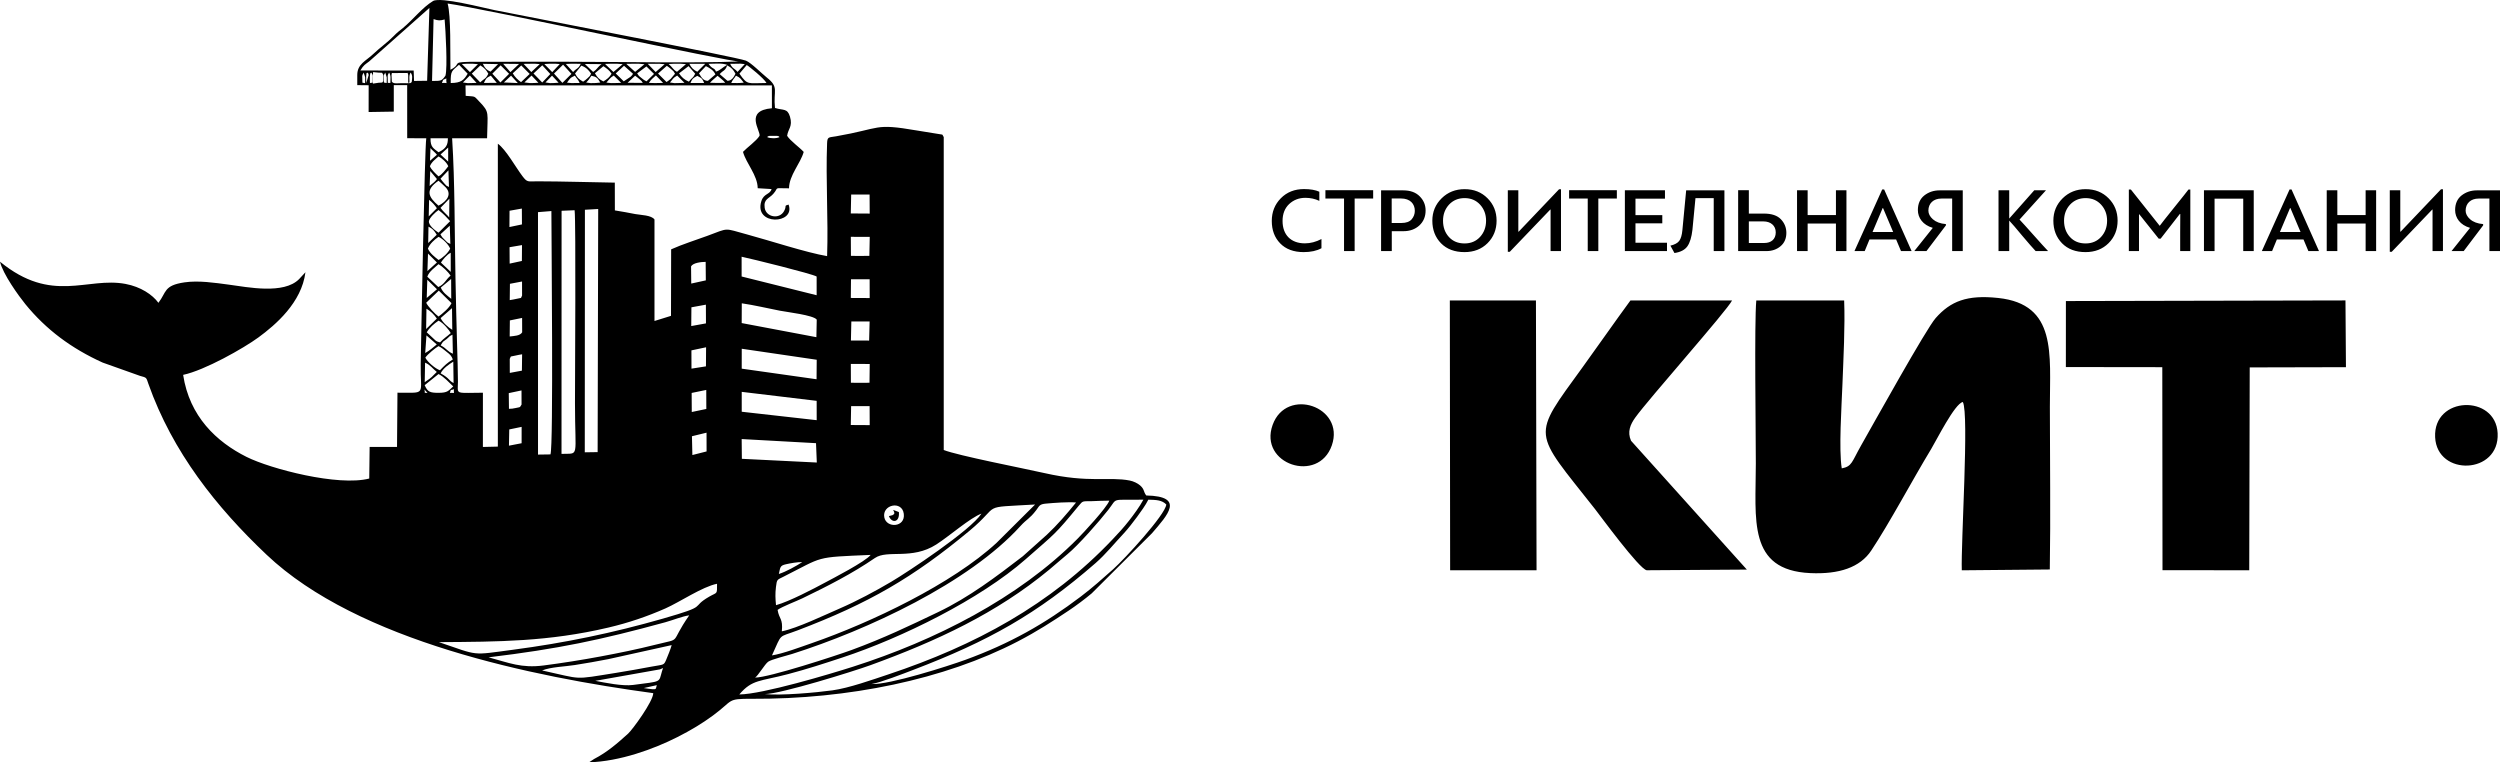 <svg width="223" height="68" viewBox="0 0 223 68" fill="none" xmlns="http://www.w3.org/2000/svg">
<path fill-rule="evenodd" clip-rule="evenodd" d="M58.586 61.115C58.483 61.468 58.566 61.493 58.176 61.476C57.995 61.468 57.638 61.4 57.422 61.376L58.586 61.115ZM164.285 41.778C164.011 40.074 164.27 36.283 164.344 34.322C164.433 31.988 164.588 29.099 164.499 26.8L156.661 26.799C156.481 28.835 156.62 38.486 156.62 41.345C156.62 46.324 155.857 50.866 161.48 51.121C164.052 51.238 165.915 50.614 166.916 49.108C168.563 46.63 170.569 42.841 172.262 40.048C172.716 39.301 174.372 35.981 175.086 35.859C175.652 36.91 174.904 48.473 174.992 50.871L182.842 50.798C182.922 45.99 182.848 41.117 182.848 36.303C182.848 31.557 183.488 27.142 178.242 26.579C175.458 26.279 173.987 26.868 172.657 28.378C171.812 29.336 167.159 37.712 166.006 39.741C165.18 41.196 165.207 41.609 164.285 41.778ZM117.874 21.321C117.389 21.575 116.896 21.707 116.394 21.707C115.152 21.707 114.404 20.951 114.404 19.709C114.404 19.076 114.602 18.575 114.988 18.205C115.383 17.835 115.868 17.646 116.443 17.646C116.887 17.646 117.298 17.736 117.685 17.917V17.103C117.348 16.947 116.887 16.865 116.32 16.865C115.482 16.865 114.791 17.136 114.248 17.687C113.714 18.23 113.443 18.904 113.443 19.709C113.443 20.523 113.689 21.189 114.191 21.707C114.692 22.225 115.391 22.488 116.287 22.488C116.92 22.488 117.455 22.373 117.874 22.142V21.321ZM122.486 16.964H118.227V17.712H119.888V22.397H120.834V17.712H122.486V16.964ZM124.147 22.397V20.622H125.191C125.758 20.622 126.235 20.449 126.605 20.112C126.975 19.767 127.164 19.323 127.164 18.78C127.164 18.287 126.992 17.868 126.638 17.514C126.293 17.161 125.799 16.98 125.166 16.98H123.193V22.397H124.147ZM124.969 17.704C125.791 17.704 126.202 18.188 126.202 18.805C126.202 19.093 126.104 19.348 125.915 19.57C125.725 19.783 125.421 19.89 125.018 19.89H124.139V17.704H124.969ZM130.633 22.488C131.464 22.488 132.154 22.225 132.689 21.691C133.223 21.156 133.495 20.482 133.495 19.684C133.495 18.887 133.223 18.221 132.689 17.687C132.154 17.144 131.472 16.873 130.642 16.873C129.828 16.873 129.145 17.144 128.595 17.687C128.044 18.23 127.764 18.895 127.764 19.684C127.764 20.498 128.019 21.164 128.537 21.699C129.055 22.225 129.754 22.488 130.633 22.488ZM128.718 19.684C128.718 19.117 128.899 18.641 129.252 18.254C129.614 17.868 130.075 17.671 130.642 17.671C131.209 17.671 131.669 17.868 132.023 18.254C132.376 18.641 132.557 19.117 132.557 19.684C132.557 20.26 132.376 20.745 132.023 21.131C131.669 21.518 131.209 21.715 130.642 21.715C130.058 21.715 129.598 21.526 129.244 21.14C128.891 20.753 128.718 20.268 128.718 19.684ZM139.241 16.881H139.069L135.468 20.663H135.435V16.972H134.497V22.463H134.67L138.287 18.69H138.312V22.397H139.241V16.881ZM144.223 16.964H139.965V17.712H141.626V22.397H142.571V17.712H144.223V16.964ZM145.884 21.649V19.923H148.277V19.191H145.884V17.72H148.515V16.972H144.939V22.397H148.696V21.649H145.884ZM152.864 22.397H153.818V16.98H150.406L150.069 20.531C150.028 20.975 149.929 21.296 149.789 21.485C149.65 21.674 149.386 21.822 149 21.912L149.362 22.57C149.913 22.488 150.299 22.282 150.521 21.962C150.743 21.641 150.891 21.148 150.965 20.498L151.236 17.671H152.864V22.397ZM157.559 22.397C158.06 22.397 158.488 22.249 158.825 21.962C159.17 21.674 159.343 21.271 159.343 20.77C159.343 20.301 159.178 19.898 158.858 19.561C158.537 19.224 158.035 19.052 157.345 19.052H155.997V16.964H155.043V22.397H157.559ZM157.304 19.75C157.929 19.75 158.397 20.112 158.397 20.729C158.397 21.345 157.978 21.674 157.386 21.674H155.997V19.75H157.304ZM164.703 16.972H163.766V19.183H161.242V16.972H160.296V22.397H161.242V19.939H163.766V22.397H164.703V16.972ZM170.516 22.397L168.065 16.898H167.893L165.418 22.397H166.331L166.758 21.362H169.134L169.57 22.397H170.516ZM167.967 18.558L168.871 20.696H167.03L167.934 18.558H167.967ZM171.839 22.397L173.574 20.104V19.989C173.072 19.948 172.686 19.8 172.415 19.561C172.143 19.323 172.012 19.06 172.012 18.788C172.012 18.139 172.472 17.712 173.163 17.712H174.133V22.397H175.078V16.98H173.015C172.48 16.98 172.028 17.136 171.642 17.44C171.264 17.745 171.074 18.18 171.074 18.739C171.074 19.43 171.518 20.071 172.406 20.326L170.754 22.397H171.839ZM178.268 16.972V22.397H179.222V19.676C179.444 19.907 179.83 20.359 180.381 21.024C180.94 21.691 181.343 22.142 181.581 22.397H182.691C182.436 22.134 182.009 21.658 181.392 20.967C180.776 20.277 180.365 19.816 180.143 19.586L182.502 16.972H181.458L179.222 19.495V16.972H178.268ZM186.029 22.488C186.859 22.488 187.55 22.225 188.084 21.691C188.619 21.156 188.89 20.482 188.89 19.684C188.89 18.887 188.619 18.221 188.084 17.687C187.55 17.144 186.868 16.873 186.037 16.873C185.223 16.873 184.541 17.144 183.99 17.687C183.439 18.23 183.16 18.895 183.16 19.684C183.16 20.498 183.415 21.164 183.933 21.699C184.451 22.225 185.149 22.488 186.029 22.488ZM184.113 19.684C184.113 19.117 184.294 18.641 184.648 18.254C185.01 17.868 185.47 17.671 186.037 17.671C186.605 17.671 187.065 17.868 187.418 18.254C187.772 18.641 187.953 19.117 187.953 19.684C187.953 20.26 187.772 20.745 187.418 21.131C187.065 21.518 186.605 21.715 186.037 21.715C185.454 21.715 184.993 21.526 184.64 21.14C184.286 20.753 184.113 20.268 184.113 19.684ZM194.448 19.076C194.456 19.076 194.472 19.084 194.481 19.093C194.481 19.487 194.481 20.038 194.472 20.753V22.397H195.377V16.906H195.212C195.081 17.087 194.653 17.621 193.938 18.509C193.223 19.397 192.795 19.939 192.647 20.145L190.074 16.906H189.893V22.397H190.798V19.126C190.805 19.126 190.814 19.117 190.822 19.109L192.557 21.288H192.729L194.448 19.076ZM201.033 16.972H196.593V22.397H197.539V17.72H200.096V22.397H201.033V16.972ZM206.854 22.397L204.404 16.898H204.231L201.756 22.397H202.669L203.097 21.362H205.473L205.908 22.397H206.854ZM204.305 18.558L205.209 20.696H203.368L204.272 18.558H204.305ZM211.951 16.972H211.014V19.183H208.49V16.972H207.544V22.397H208.49V19.939H211.014V22.397H211.951V16.972ZM217.911 16.881H217.739L214.138 20.663H214.105V16.972H213.168V22.463H213.34L216.958 18.69H216.983V22.397H217.911V16.881ZM219.762 22.397L221.496 20.104V19.989C220.995 19.948 220.608 19.8 220.337 19.561C220.066 19.323 219.934 19.06 219.934 18.788C219.934 18.139 220.394 17.712 221.085 17.712H222.055V22.397H223.001V16.98H220.937C220.403 16.98 219.951 17.136 219.564 17.44C219.186 17.745 218.997 18.18 218.997 18.739C218.997 19.43 219.441 20.071 220.329 20.326L218.676 22.397H219.762ZM217.214 39.004C217.389 42.529 222.971 42.328 222.79 38.647C222.618 35.159 217.03 35.312 217.214 39.004ZM118.8 39.724C119.997 36.264 114.754 34.484 113.52 37.898C112.25 41.413 117.604 43.177 118.8 39.724ZM129.352 50.867L137.06 50.867L137.006 26.799H129.325L129.352 50.867ZM145.489 39.316C145.131 38.514 145.435 37.851 145.859 37.256C147.021 35.625 154.053 27.713 154.502 26.799H145.437C144.037 28.707 142.594 30.785 141.171 32.751C136.554 39.128 136.685 38.304 142.278 45.413C142.706 45.957 146.232 50.777 146.888 50.867L155.818 50.807L145.489 39.316ZM184.275 32.741L192.877 32.752L192.895 50.863L200.632 50.866L200.675 32.773L209.258 32.752L209.216 26.798L184.278 26.854L184.275 32.741ZM79.62 45.95L79.289 46.035C79.541 46.694 80.269 46.627 80.181 45.676L79.667 45.482C79.91 45.913 79.673 45.868 79.62 45.95ZM64.006 6.76C64.303 7.024 64.49 7.132 64.688 7.382L64.233 7.397L63.78 7.395L63.332 7.382C63.538 7.141 63.72 7.032 64.006 6.76ZM63.814 6.639L63.147 7.211C62.76 7.212 62.586 6.949 62.352 6.543L62.965 5.899C63.333 6.077 63.666 6.292 63.814 6.639ZM64.885 7.206L64.196 6.611C64.542 6.229 64.666 6.359 64.868 5.832C65.275 6.043 65.403 6.217 65.604 6.576C65.484 6.827 65.289 7.212 64.885 7.206ZM64.864 5.786C64.477 5.982 64.226 6.298 63.863 6.386C63.729 6.008 63.551 6.216 63.2 5.693C63.736 5.686 64.425 5.61 64.864 5.786ZM58.876 59.706L59.143 59.587L59.047 59.882C58.748 60.918 59.056 60.751 56.461 61.098C55.537 61.222 53.977 60.899 53.099 60.731L58.876 59.706ZM48.354 59.804C49.148 59.489 50.38 59.463 51.268 59.322C52.283 59.161 53.258 58.993 54.253 58.797L59.913 57.543C59.829 57.863 59.565 58.523 59.419 58.862C59.201 59.368 59.21 59.26 58.107 59.465C57.041 59.664 56.015 59.851 54.919 60.025C51.022 60.643 52.051 60.608 48.354 59.804ZM43.579 58.633C49.778 57.887 53.586 57.082 59.341 55.506C59.999 55.326 60.87 54.969 61.479 54.888C59.624 57.549 60.98 56.873 58.421 57.519C56.831 57.92 55.204 58.25 53.57 58.556C51.897 58.868 50.194 59.139 48.487 59.36C46.503 59.617 45.408 59.124 43.579 58.633ZM39.151 57.279C44.471 57.245 48.922 57.235 54.267 55.979C56.073 55.554 57.743 54.984 59.355 54.272C60.62 53.714 62.652 52.332 63.96 52.073C63.966 53.069 63.984 52.805 63.274 53.215C61.474 54.254 63.356 53.971 59.132 55.181C54.667 56.46 50.406 57.344 45.747 57.959C41.988 58.456 42.776 58.512 39.151 57.279ZM69.473 51.199C69.61 50.621 69.55 50.453 70.11 50.331C70.53 50.238 71.126 50.127 71.562 50.141C70.987 50.51 70.115 50.998 69.473 51.199ZM69.22 53.982C69.162 53.386 69.143 52.962 69.215 52.362C69.301 51.654 69.319 51.728 69.877 51.447C73.529 49.61 72.584 49.716 77.66 49.498C77.234 50.08 74.214 51.634 73.647 51.94C72.56 52.525 70.408 53.655 69.22 53.982ZM78.88 46.148C78.663 45.012 80.462 44.615 80.618 45.831C80.775 47.054 79.068 47.136 78.88 46.148ZM69.739 56.315C69.854 55.145 69.5 55.253 69.361 54.401C69.758 54.109 71.043 53.626 71.57 53.371C73.801 52.295 76.027 51.161 78.043 49.775C79.165 49.004 81.332 49.967 83.514 48.57C84.669 47.832 86.54 46.186 87.546 45.815C86.597 47.302 80.965 51.03 79.49 51.899C78.089 52.725 76.427 53.619 74.871 54.291C73.597 54.84 71.104 56.045 69.739 56.315ZM77.735 61.017C78.529 60.893 80.582 60.09 81.465 59.753C88.141 57.203 92.496 54.786 97.729 50.224C98.612 49.454 99.403 48.471 100.26 47.557C100.585 47.21 101.108 46.542 101.419 46.115C101.75 45.661 102.196 45.054 102.43 44.572C103.138 44.588 103.643 44.603 104.033 45C103.962 45.903 100.324 49.856 99.296 50.774C98.37 51.6 97.444 52.428 96.413 53.209C93.205 55.639 90.102 57.4 86.114 58.856C84.614 59.404 79.322 61.099 77.735 61.017ZM68.859 58.462C69.8 56.409 69.357 56.909 71.15 56.227C77.492 53.815 81.453 51.523 86.475 47.349C89.403 44.916 87.261 45.302 92.332 45.001L88.901 48.415C84.954 52.068 77.719 55.528 72.409 57.37C71.466 57.697 69.797 58.322 68.859 58.462ZM67.353 60.44C67.612 60.294 68.219 59.243 68.521 59.026C68.808 58.819 70.168 58.489 70.655 58.334C77.348 56.206 86.415 52.008 91.026 46.921C91.603 46.285 91.829 46.298 92.436 45.501C92.72 45.127 92.701 44.975 93.305 44.921C94.02 44.856 95.299 44.757 95.983 44.823C95.147 45.853 94.319 46.82 93.384 47.694L91.236 49.617C88.872 51.432 86.45 53.276 83.671 54.605C81.123 55.823 78.846 56.92 75.961 57.98C74.61 58.477 68.549 60.454 67.353 60.44ZM65.946 61.945C67.104 60.588 67.787 60.795 70.3 60.13C71.985 59.685 73.502 59.191 75.153 58.646C80.435 56.903 87.438 53.448 91.496 49.877C94.132 47.556 94.063 47.74 96.227 45.107C96.611 44.64 96.565 44.725 97.375 44.705C97.897 44.691 98.434 44.653 98.952 44.657C98.713 45.307 96.607 47.562 96.119 48.053C90.838 53.373 83.385 57.138 76.093 59.469C74.056 60.12 68.022 61.93 65.946 61.945ZM68.23 61.912C69.669 61.895 76.125 59.887 77.647 59.333C83.558 57.18 88.89 54.702 93.578 50.826C94.18 50.329 94.661 49.888 95.229 49.423C96.16 48.659 98.031 46.539 98.859 45.478C99.741 44.349 98.999 44.623 101.99 44.57C101.653 45.202 101.108 45.935 100.719 46.432C100.196 47.099 99.804 47.518 99.239 48.115C93.724 53.941 86.951 57.587 79.263 60.149C77.858 60.617 75.726 61.377 74.247 61.58C72.781 61.782 69.655 62.06 68.23 61.912ZM66.157 39.164L72.789 39.531L72.859 41.257L66.174 40.926L66.157 39.164ZM47.989 18.924L49.184 18.826C49.185 21.265 49.377 39.843 49.101 40.533L47.991 40.549L47.989 18.924ZM61.76 40.589L61.722 38.912L63.023 38.595L63.027 40.268L61.76 40.589ZM52.174 18.71L53.359 18.642L53.309 40.329L52.162 40.346L52.174 18.71ZM51.256 18.753C51.381 19.835 51.288 33.629 51.288 35.972C51.288 40.972 51.725 40.418 50.087 40.486L50.093 18.802L51.256 18.753ZM46.529 38.077L46.528 39.536L45.399 39.754L45.425 38.306L46.529 38.077ZM75.92 36.228L77.569 36.23L77.577 37.921L75.89 37.911L75.92 36.228ZM66.162 34.954L72.846 35.755L72.849 37.48L66.162 36.727L66.162 34.954ZM62.999 34.782L63.004 36.479L61.706 36.751L61.696 35.05L62.999 34.782ZM46.518 34.826L46.523 36.085C46.331 36.387 46.463 36.288 45.985 36.398C45.787 36.444 45.597 36.47 45.399 36.467L45.382 35.066L46.518 34.826ZM40.491 34.714C40.44 35.2 40.667 35.011 40.128 35.048C40.26 34.632 40.152 34.865 40.491 34.714ZM38.135 35.055C37.722 34.991 37.97 35.164 37.856 34.738L38.135 35.055ZM39.117 33.364C39.608 33.608 40.027 34.09 40.429 34.469C40.003 34.838 39.96 35.042 39.118 35.04C38.359 35.037 38.145 34.97 37.881 34.357L39.117 33.364ZM75.894 32.462L77.579 32.467L77.559 34.141L77.13 34.145L76.338 34.147L75.9 34.137L75.894 32.462ZM39.304 33.304C39.53 32.839 40.078 32.476 40.433 32.262L40.459 34.167C40.004 33.941 40.126 33.752 39.304 33.304ZM37.916 32.351C38.361 32.524 38.622 32.913 38.963 33.178C38.453 33.661 38.641 33.582 37.885 34.089L37.916 32.351ZM45.47 32.015C45.627 31.7 45.442 31.85 45.948 31.723C46.148 31.673 46.358 31.642 46.572 31.602L46.554 33.062L45.474 33.263L45.47 32.015ZM66.164 31.108L72.851 32.09L72.837 33.829L66.161 32.884L66.164 31.108ZM62.982 30.977L62.971 32.679L61.68 32.883L61.675 31.253L62.982 30.977ZM37.939 31.902C38.131 31.604 38.876 31.004 39.117 30.874C39.402 31.008 39.621 31.213 39.852 31.395C40.142 31.624 40.27 31.729 40.392 32.063C39.895 32.357 39.654 32.603 39.245 33.027C38.841 32.897 38.124 32.287 37.939 31.902ZM39.309 30.808C39.534 30.385 39.553 30.478 39.838 30.246C40.133 30.007 40.001 30.024 40.36 29.855L40.396 31.551C39.901 31.347 39.825 31.065 39.309 30.808ZM38.039 29.919L38.959 30.726C38.585 31.025 38.386 31.228 37.929 31.491L38.039 29.919ZM75.94 28.674L77.57 28.676L77.526 30.379L75.902 30.374L75.94 28.674ZM46.572 28.359L46.577 29.641C46.395 29.961 45.857 29.966 45.464 30.014L45.479 28.582L46.572 28.359ZM38.065 29.641C38.308 29.225 38.715 28.875 39.117 28.602C39.538 28.784 40.109 29.497 40.206 29.711C39.802 30.08 39.637 30.131 39.253 30.543C38.833 30.426 38.924 30.429 38.611 30.149L38.065 29.641ZM66.167 27.055C67.273 27.217 68.465 27.498 69.563 27.714C70.188 27.838 72.558 28.108 72.853 28.51L72.822 30.077L66.159 28.818L66.167 27.055ZM62.965 27.176L62.972 28.846L61.659 29.084L61.674 27.412L62.965 27.176ZM38.04 27.538C38.404 27.744 38.705 28.037 38.966 28.417L38.011 29.35L38.04 27.538ZM40.319 27.488L40.344 29.422C39.995 29.218 39.484 28.766 39.303 28.374L40.319 27.488ZM39.14 25.924L40.273 27.04C40.099 27.452 39.428 28.014 39.117 28.236C38.818 28.027 38.14 27.302 38.017 27.004L39.14 25.924ZM75.909 24.91L77.572 24.913L77.576 26.586L75.892 26.578L75.909 24.91ZM46.566 25.11L46.569 26.362C46.411 26.677 46.596 26.528 46.088 26.654C45.893 26.703 45.677 26.734 45.469 26.77L45.486 25.315L46.566 25.11ZM40.242 24.882L40.251 26.657C39.908 26.369 39.518 26.126 39.317 25.652L40.242 24.882ZM38.115 24.952L38.978 25.801L38.064 26.578L38.115 24.952ZM61.643 23.761C61.822 23.439 62.551 23.361 62.945 23.359L62.959 25.009L61.659 25.294L61.643 23.761ZM66.152 22.9C67.066 23.092 72.418 24.412 72.844 24.666L72.845 26.335L66.153 24.663L66.152 22.9ZM38.117 24.683C38.267 24.215 38.786 23.87 39.117 23.563C39.459 23.757 39.973 24.246 40.193 24.584C39.743 24.954 39.679 25.339 39.096 25.604L38.117 24.683ZM39.33 23.422C39.466 23.196 39.874 22.692 40.204 22.545L40.207 24.253L39.33 23.422ZM38.177 22.616L38.974 23.413L38.126 24.177L38.177 22.616ZM46.562 21.862L46.552 23.278L45.461 23.515L45.452 22.051L46.562 21.862ZM75.894 21.125L77.581 21.128L77.547 22.823L77.129 22.826L76.338 22.828L75.903 22.82L75.894 21.125ZM38.169 22.178C38.335 21.736 38.773 21.359 39.117 21.127C39.492 21.289 39.999 21.783 40.155 22.178C39.977 22.561 39.478 23.019 39.117 23.19C38.788 22.926 38.36 22.614 38.169 22.178ZM40.121 20.133L40.171 21.759C39.842 21.601 39.94 21.662 39.673 21.395C39.44 21.162 39.464 21.212 39.286 20.901L40.121 20.133ZM38.22 20.215C38.559 20.381 38.729 20.542 38.957 20.942L38.195 21.677L38.22 20.215ZM46.549 18.604L46.558 20.018L45.441 20.252L45.451 18.798L46.549 18.604ZM39.117 20.756C38.844 20.584 38.208 20.105 38.261 19.724C38.305 19.418 38.858 18.909 39.117 18.734C39.63 19.142 39.764 19.309 40.152 19.728L39.117 20.756ZM75.925 17.352L77.567 17.354L77.577 19.051L75.89 19.04L75.925 17.352ZM40.084 17.724L40.069 19.399C40.007 19.274 39.504 18.862 39.291 18.541L40.084 17.724ZM38.274 17.823C38.548 18.031 38.777 18.287 38.969 18.574L38.243 19.301L38.274 17.823ZM39.117 18.346C38.199 17.57 37.902 16.947 39.117 16.121C39.295 16.261 39.429 16.418 39.622 16.584C40.426 17.273 39.867 17.956 39.117 18.346ZM40.001 15.193L40.047 16.68C39.738 16.515 39.88 16.633 39.627 16.354C39.486 16.199 39.44 16.129 39.292 15.938L40.001 15.193ZM38.376 15.254L38.976 15.972C38.726 16.312 38.615 16.311 38.324 16.592L38.376 15.254ZM38.348 14.829C38.493 14.438 38.839 14.21 39.117 13.954C39.452 14.14 39.828 14.463 39.986 14.829C39.74 15.142 39.456 15.546 39.117 15.732C38.909 15.537 38.467 15.143 38.348 14.829ZM39.977 13.16V14.416L39.297 13.78L39.977 13.16ZM38.397 13.206C38.499 13.363 38.816 13.59 38.976 13.805L38.356 14.338L38.397 13.206ZM39.117 13.579C38.683 13.232 38.389 13.152 38.402 12.336H39.951C39.953 12.912 39.807 13.254 39.117 13.579ZM68.43 12.229C68.545 12.146 68.41 12.171 68.653 12.117L69.315 12.117C69.563 12.164 69.422 12.146 69.537 12.229C69.264 12.366 68.702 12.364 68.43 12.229ZM35.045 6.516L36.288 6.512C36.408 6.548 36.295 6.321 36.413 6.689L36.413 7.39L36.525 7.358C36.525 6.942 36.459 6.761 36.628 6.471C36.822 6.744 36.767 6.95 36.724 7.324C36.524 7.441 36.779 7.404 36.297 7.425C36.182 7.431 35.964 7.419 35.836 7.419C35.499 7.42 35.094 7.506 34.953 7.282L34.922 6.689C34.996 6.454 34.877 6.522 35.045 6.516ZM65.225 7.4C65.392 7.031 65.455 7.06 65.648 6.749C66.07 6.939 66.093 7.067 66.341 7.374L65.93 7.406L65.703 7.407L65.225 7.4ZM61.587 7.402C61.758 7.038 61.739 7.013 62.196 6.765C62.679 7.013 62.646 7.047 62.811 7.404L61.587 7.402ZM59.755 7.357C60.07 7.03 59.951 7.011 60.404 6.739L61.055 7.389L60.612 7.405L60.159 7.415L59.755 7.357ZM57.885 7.394C58.088 7.049 58.232 6.998 58.506 6.728L59.148 7.394L58.689 7.406L58.35 7.408L57.885 7.394ZM56.653 6.753C56.835 6.887 56.926 6.957 57.058 7.074C57.272 7.265 57.187 7.168 57.341 7.394L55.98 7.385L56.653 6.753ZM54.089 7.367C54.33 7.112 54.395 6.947 54.746 6.738L55.408 7.392L54.956 7.406L54.503 7.413L54.089 7.367ZM52.285 7.361C52.501 7.144 52.576 7.031 52.755 6.756C53.217 6.855 53.293 6.941 53.547 7.366L53.146 7.405L52.692 7.415L52.285 7.361ZM50.576 7.373C50.805 7.063 50.852 6.926 51.278 6.75C51.478 7.068 51.534 7.021 51.706 7.402L51.222 7.406L50.996 7.412L50.576 7.373ZM49.241 6.748L49.829 7.378L49.412 7.406L49.072 7.415L48.652 7.355L49.241 6.748ZM47.413 6.74L48.027 7.383L47.602 7.406L47.263 7.409L46.772 7.353L47.413 6.74ZM45.586 6.749L46.19 7.408L44.944 7.356L45.586 6.749ZM43.163 7.399C43.378 6.939 43.384 6.955 43.783 6.748L44.311 7.389L43.163 7.399ZM41.912 6.735L42.509 7.394L42.059 7.408L41.719 7.416L41.292 7.358L41.912 6.735ZM39.816 6.993C39.769 7.617 40.032 7.341 39.421 7.403C39.581 6.988 39.46 7.173 39.816 6.993ZM34.593 7.393C34.593 6.768 34.523 6.758 34.705 6.47C34.891 6.751 34.821 6.988 34.821 7.398L34.593 7.393ZM34.248 7.365C34.246 6.781 34.172 6.76 34.366 6.478L34.498 6.904C34.506 7.024 34.489 7.273 34.489 7.407L34.248 7.365ZM33.8 6.483C34.168 6.504 34.038 6.423 34.194 6.689L34.193 7.254C34.036 7.343 34.306 7.368 33.774 7.381L33.26 7.46L33.276 6.432L33.8 6.483ZM32.994 6.794C33.042 6.377 33.038 6.59 33.121 6.475C33.325 6.778 33.239 6.696 33.239 7.372L32.998 7.406C32.998 7.257 32.979 6.925 32.994 6.794ZM32.665 6.795C32.723 6.24 32.662 6.657 32.782 6.47C32.855 6.583 32.844 6.478 32.888 6.695L32.669 7.406C32.669 7.249 32.651 6.936 32.665 6.795ZM32.326 7.376C32.324 6.803 32.251 6.762 32.443 6.478L32.574 6.903C32.582 7.027 32.565 7.282 32.565 7.418L32.326 7.376ZM66.606 5.803C66.767 5.873 68.177 7.015 68.371 7.404C66.698 7.405 66.701 7.64 65.957 6.571L66.606 5.803ZM61.419 5.898L62.013 6.576C61.777 7.044 61.75 6.871 61.447 7.284C61.033 7.104 60.796 6.885 60.572 6.542L61.419 5.898ZM59.481 5.871C59.65 5.994 59.722 6.039 59.878 6.179C60.132 6.408 60.042 6.301 60.212 6.576L59.825 7.037C59.673 7.167 59.603 7.213 59.454 7.316L58.699 6.563L59.481 5.871ZM57.661 5.924L58.339 6.593L57.671 7.252C57.442 7.149 57.378 7.09 57.196 6.939C56.931 6.719 57.032 6.841 56.833 6.544L57.661 5.924ZM55.663 5.866L56.46 6.576C56.347 6.757 56.467 6.629 56.247 6.847L55.639 7.255L54.922 6.552L55.663 5.866ZM53.825 5.904C54.136 6.118 54.347 6.261 54.551 6.576C54.367 6.906 54.143 7.061 53.825 7.264C53.438 7.072 53.289 6.927 53.066 6.534L53.825 5.904ZM51.856 5.856C52.298 6.018 52.508 6.247 52.724 6.576C52.575 6.845 52.66 6.74 52.413 6.973C52.252 7.123 52.189 7.164 52.014 7.287C51.587 7.036 51.48 6.907 51.294 6.554L51.856 5.856ZM50.227 5.769L50.973 6.59L50.166 7.394L49.417 6.561L50.227 5.769ZM48.371 5.824L49.087 6.603L48.366 7.361L47.591 6.555L48.371 5.824ZM46.495 5.839L47.247 6.593L46.477 7.327C46.192 7.121 45.941 6.893 45.739 6.541L46.495 5.839ZM44.659 5.83L45.411 6.584L44.637 7.356L43.916 6.574L44.659 5.83ZM42.851 5.834C43.229 6.073 43.377 6.252 43.559 6.576C43.321 7.068 43.231 6.97 42.833 7.345L42.084 6.567L42.851 5.834ZM40.205 7.405C40.184 6.255 40.323 6.347 40.944 5.774L41.716 6.576C41.389 7.126 41.145 7.404 40.205 7.405ZM38.674 1.704C39.103 1.847 39.239 1.851 39.662 1.735C39.747 2.723 39.928 6.01 39.736 6.742C39.409 7.229 39.334 7.221 38.538 7.22L38.674 1.704ZM65.787 6.415C65.49 6.055 65.354 6.16 65.132 5.691L65.59 5.688L66.043 5.68L66.437 5.717L65.787 6.415ZM62.196 6.4C61.851 6.219 61.656 6.045 61.489 5.689L62.91 5.689L62.196 6.4ZM60.386 6.406C60.003 6.187 59.968 5.972 59.639 5.709L60.048 5.688L60.726 5.686L61.189 5.721L60.386 6.406ZM57.778 5.693L58.237 5.689L58.802 5.688L59.286 5.729L58.484 6.426L57.778 5.693ZM55.861 5.695L56.313 5.688L56.992 5.687L57.485 5.73L56.652 6.411L55.861 5.695ZM53.968 5.703L54.39 5.688L55.069 5.686L55.547 5.726L54.717 6.421L53.968 5.703ZM52.17 5.708L53.662 5.721C53.252 6.017 53.31 6.148 52.908 6.418L52.17 5.708ZM50.471 5.706L50.883 5.688L51.336 5.687L51.801 5.691C51.582 6.164 51.446 6.056 51.121 6.426L50.471 5.706ZM48.554 5.711L48.96 5.688L49.526 5.683L49.931 5.714L49.259 6.434L48.554 5.711ZM46.704 5.696L47.15 5.689L47.716 5.685L48.146 5.718L47.392 6.428L46.704 5.696ZM44.881 5.689L46.301 5.703L45.53 6.433L44.881 5.689ZM43.756 6.391C43.413 6.238 43.283 6.132 43.068 5.692L44.43 5.719L43.756 6.391ZM41.195 5.708L41.606 5.688L42.172 5.686L42.634 5.723L41.919 6.433L41.195 5.708ZM32.14 6.288C32.443 5.787 32.57 5.755 32.929 5.479L38.304 0.707L38.1 7.204L36.932 7.22L36.9 6.29L32.14 6.288ZM40.178 6.225C40.151 4.804 40.239 1.385 39.926 0.314C42.937 0.718 65.557 5.634 65.966 5.48C61.985 5.649 54.959 5.508 50.657 5.509L42.737 5.51C39.901 5.51 41.373 5.618 40.178 6.225ZM81.782 11.639C77.9 10.971 78.673 11.447 74.578 12.158C73.914 12.273 73.799 12.177 73.776 12.783C73.648 16.124 73.892 19.506 73.778 22.846C71.953 22.54 68.594 21.44 66.634 20.911C64.515 20.339 65.079 20.303 63.093 21.038C62.06 21.421 60.88 21.784 59.866 22.241L59.853 28.174L58.38 28.632V19.578C58.108 19.189 57.158 19.184 56.675 19.096C56.069 18.985 55.472 18.86 54.846 18.768L54.841 16.291C52.549 16.258 50.23 16.177 47.939 16.173C47.081 16.172 47.048 16.3 46.604 15.715C46.004 14.924 45.13 13.337 44.408 12.819L44.408 39.837L43.074 39.869L43.076 35.031C42.521 35.026 41.905 35.06 41.364 35.042C40.678 35.019 40.853 34.828 40.849 34.055C40.844 32.995 40.806 31.939 40.775 30.88C40.715 28.852 40.67 26.808 40.628 24.779C40.544 20.73 40.584 16.339 40.33 12.336H43.447C43.481 9.995 43.704 10.044 42.748 9.053C42.247 8.534 42.459 8.626 41.539 8.55L41.524 7.618L68.852 7.62L68.855 9.656C66.37 9.87 67.857 11.654 67.752 12.116C67.454 12.589 66.64 13.155 66.275 13.547C66.557 14.573 67.576 15.634 67.587 16.789L68.824 16.865C68.696 17.355 68.131 17.242 67.911 17.945C67.221 20.147 70.991 20.018 70.342 18.249C69.884 18.372 70.217 18.325 69.937 18.833C69.517 19.597 68.324 19.371 68.209 18.536C68.1 17.745 68.582 17.732 68.969 17.301C69.538 16.667 68.889 16.799 70.38 16.798C70.39 15.636 71.406 14.576 71.691 13.551C71.32 13.141 70.515 12.587 70.212 12.116C70.288 11.496 70.73 11.301 70.466 10.406C70.235 9.627 69.854 9.867 69.128 9.629C68.962 8.063 69.521 7.808 68.41 6.925C67.965 6.571 66.988 5.586 66.537 5.409C65.733 5.092 47.12 1.505 44.107 0.901C43.168 0.712 39.286 -0.305 38.627 0.091C37.677 0.661 36.812 1.785 35.943 2.497C35.572 2.801 35.474 2.85 35.098 3.236C34.562 3.787 33.856 4.276 33.288 4.823C32.654 5.433 31.868 5.701 31.868 6.689V7.594L32.884 7.604L32.881 9.993L35.126 9.956L35.126 7.594H36.32L36.322 12.327L38.023 12.336C37.882 13.212 37.574 29.826 37.527 32.467C37.476 35.314 38.127 35.029 35.454 35.028L35.414 39.864L32.971 39.869L32.937 42.685C30.166 43.403 24.132 41.824 21.997 40.758C19.312 39.417 16.898 37.144 16.336 33.438C18.258 33.033 21.734 31.064 23.055 30.096C24.574 28.983 26.91 26.987 27.245 24.284L26.678 24.898C25.313 26.28 22.081 25.613 20.423 25.392C19.166 25.224 17.702 25.002 16.452 25.187C14.585 25.464 14.866 26.064 14.131 27.011C13.597 26.279 12.551 25.581 11.196 25.326C7.757 24.678 4.647 27.149 0 23.343C0.254 24.441 1.675 26.409 2.261 27.129C4.114 29.404 6.374 31.08 9.154 32.341L12.488 33.527C13.116 33.693 13.036 33.671 13.239 34.245C15.396 40.334 19.302 45.242 23.783 49.485C31.95 57.218 47.59 60.382 58.27 61.83C58.256 62.582 56.406 65.095 56.036 65.431C55.069 66.309 54.158 67.097 52.996 67.7L52.536 68C55.29 67.914 58.293 66.829 60.426 65.747C61.626 65.138 62.631 64.535 63.593 63.826C65.454 62.456 64.789 62.321 67.061 62.333C75.649 62.377 84.23 60.626 90.801 57.208C92.519 56.314 93.837 55.459 95.307 54.479C96.005 54.014 96.786 53.428 97.38 52.929L102.758 47.565C104.159 45.933 105.728 44.27 102.245 44.196C101.971 43.838 102.107 43.659 101.698 43.3C101.479 43.109 101.112 42.929 100.766 42.862C98.918 42.501 97.155 43.105 93.175 42.201C91.379 41.793 85.411 40.633 84.181 40.14L84.181 12.229C83.992 11.907 84.175 12.047 83.635 11.939L81.782 11.639Z" fill="black"/>
</svg>
